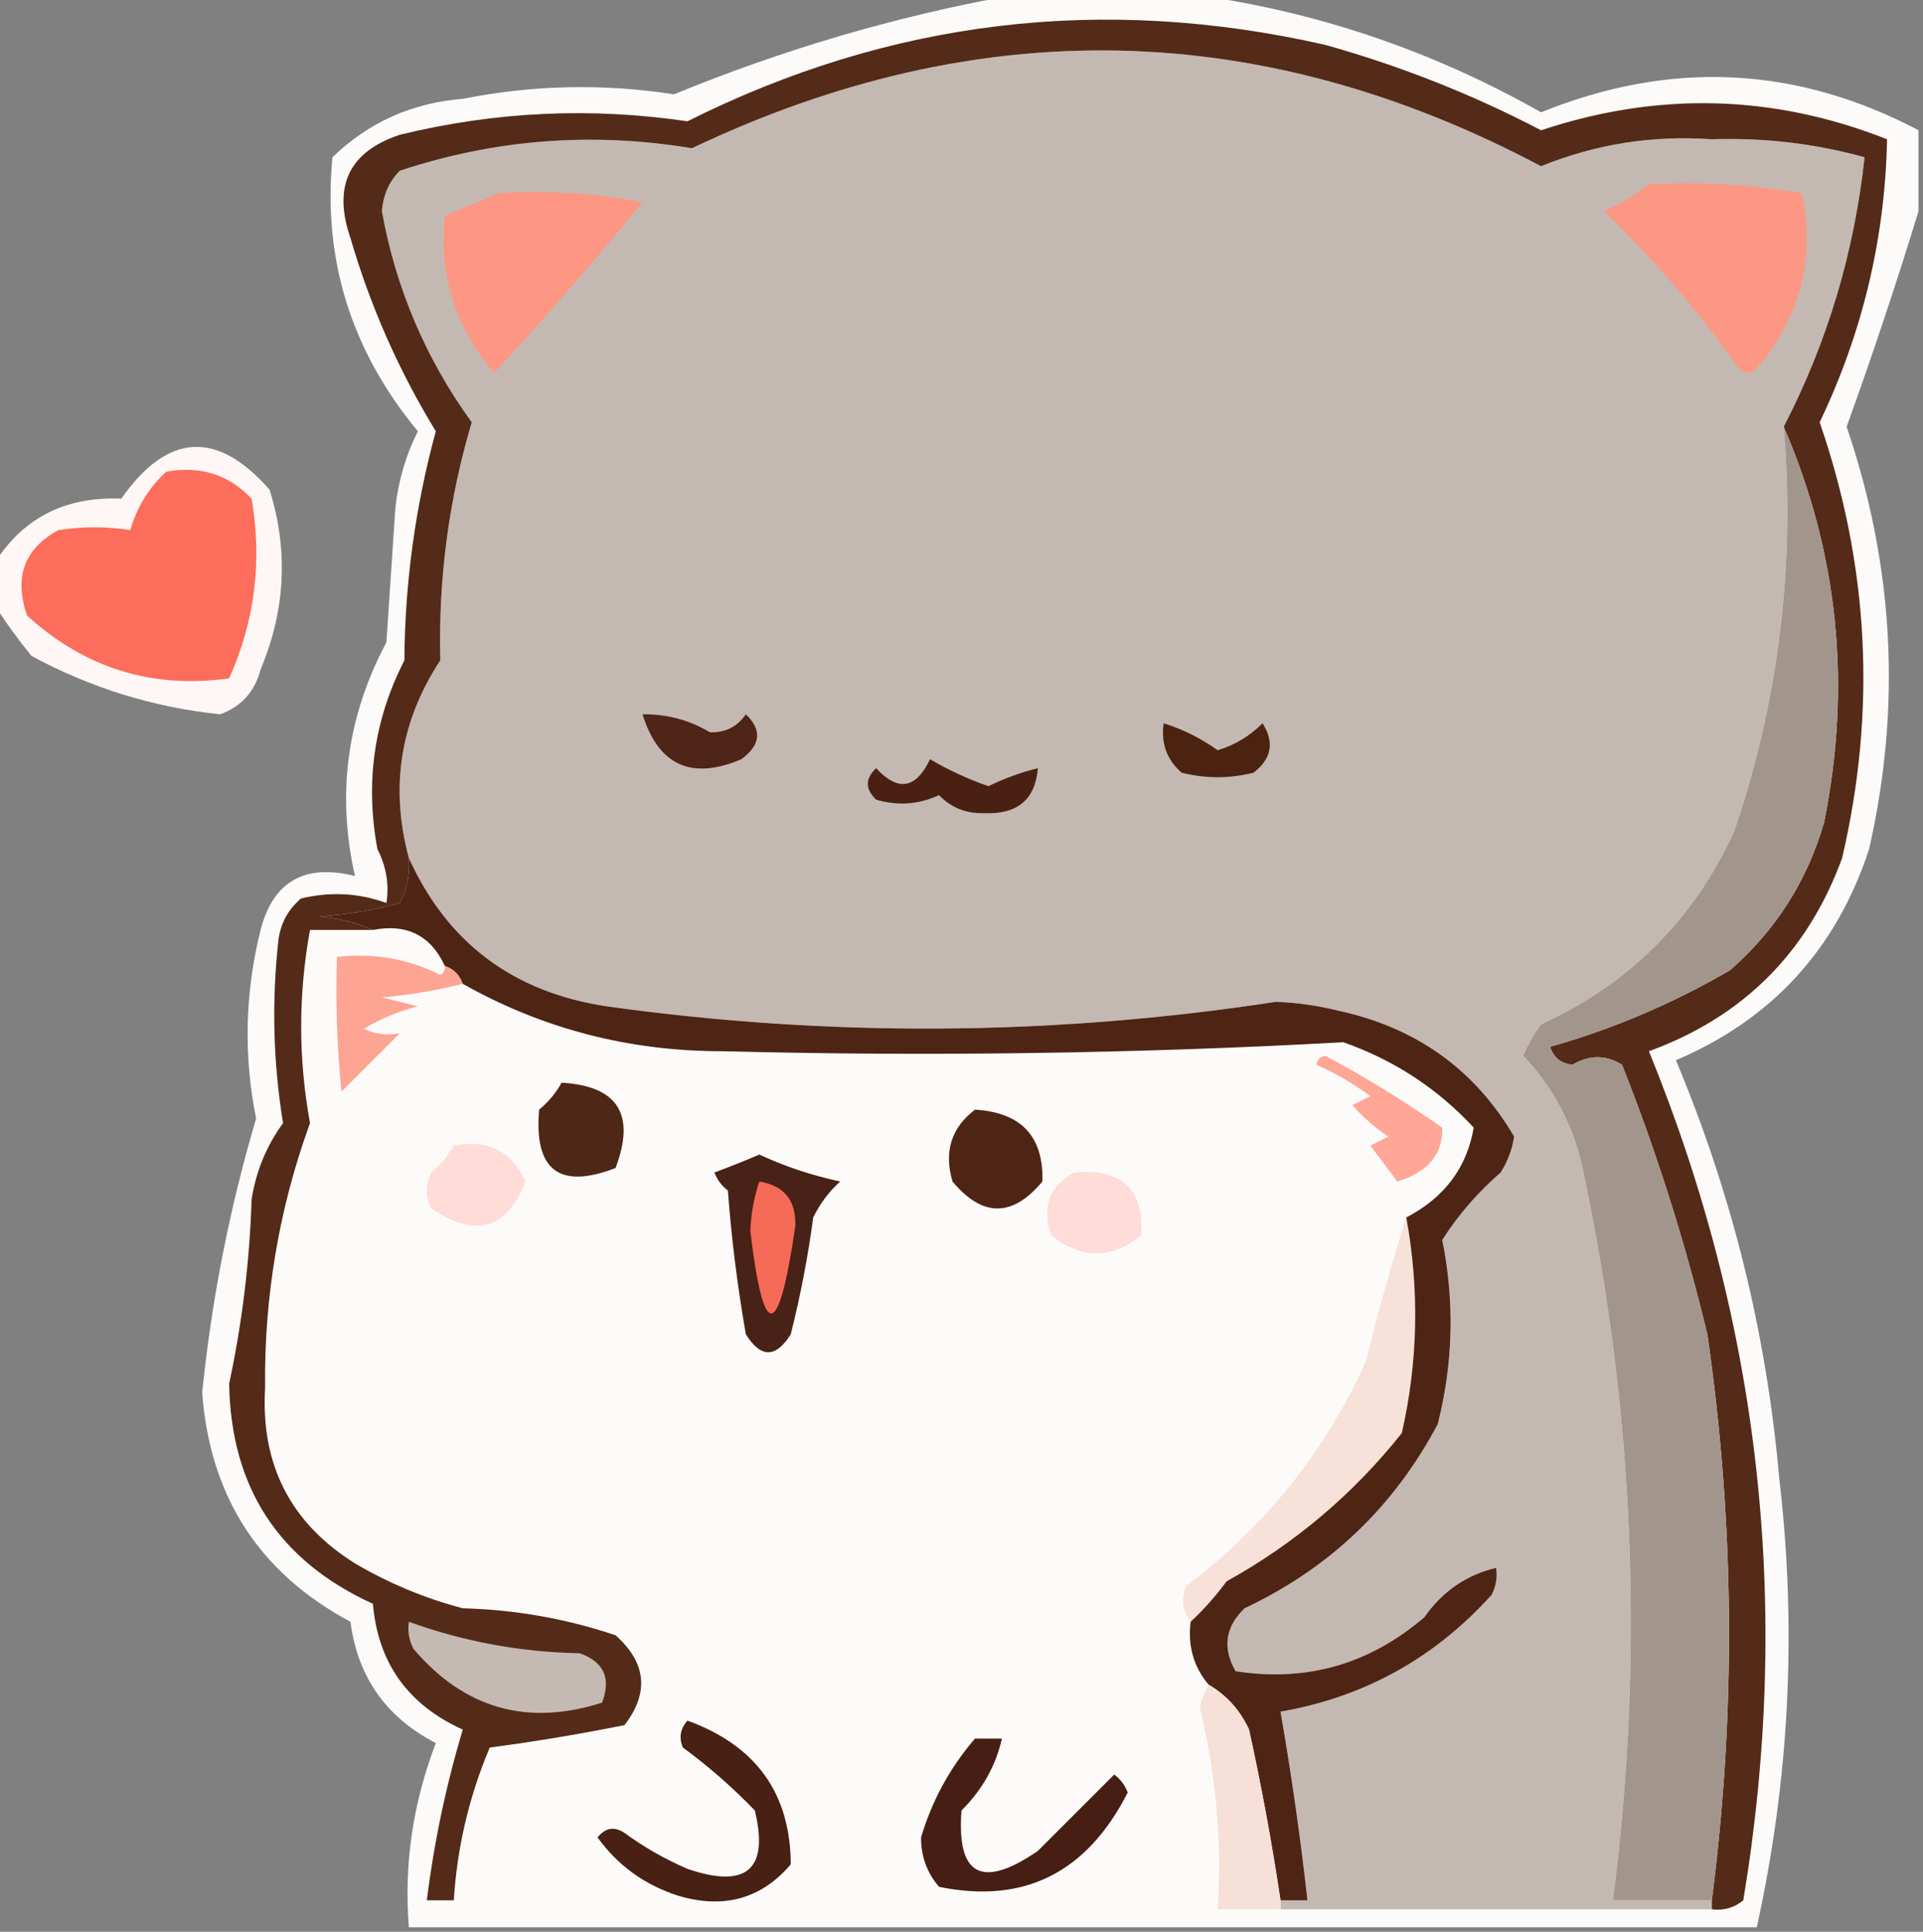 <?xml version="1.0" encoding="UTF-8"?>
<!DOCTYPE svg PUBLIC "-//W3C//DTD SVG 1.1//EN" "http://www.w3.org/Graphics/SVG/1.1/DTD/svg11.dtd">
<svg xmlns="http://www.w3.org/2000/svg" version="1.1" width="214px" height="215px" style="shape-rendering:geometricPrecision; text-rendering:geometricPrecision; image-rendering:optimizeQuality; fill-rule:evenodd; clip-rule:evenodd" xmlns:xlink="http://www.w3.org/1999/xlink">
<rect width="100%" height="100%" fill="#808080" stroke="none"/>
<g><path style="opacity:1" fill="#fcfbfa" d="M 112.5,-0.5 C 119.5,-0.5 126.5,-0.5 133.5,-0.5C 146.894,1.41 159.56,5.743 171.5,12.5C 185.905,6.661 199.905,7.328 213.5,14.5C 213.5,17.5 213.5,20.5 213.5,23.5C 211.069,31.46 208.402,39.46 205.5,47.5C 210.78,62.973 211.613,78.639 208,94.5C 204.37,105.61 197.203,113.444 186.5,118C 192.741,132.861 196.574,148.361 198,164.5C 199.976,181.347 199.143,198.014 195.5,214.5C 145.5,214.5 95.5,214.5 45.5,214.5C 44.94,207.535 45.94,200.701 48.5,194C 42.965,191.137 39.799,186.637 39,180.5C 28.864,175.076 23.364,166.576 22.5,155C 23.552,144.626 25.552,134.459 28.5,124.5C 27.091,117.462 27.258,110.462 29,103.5C 30.395,98.099 33.895,96.099 39.5,97.5C 37.444,88.391 38.611,79.725 43,71.5C 43.333,66.5 43.667,61.5 44,56.5C 44.332,53.494 45.166,50.66 46.5,48C 39.067,39.014 35.9,28.848 37,17.5C 41.02,13.613 45.854,11.447 51.5,11C 59.32,9.449 67.153,9.282 75,10.5C 87.219,5.478 99.719,1.812 112.5,-0.5 Z"/></g>
<g><path style="opacity:1" fill="#c3b9b2" d="M 198.5,47.5 C 199.787,62.933 197.953,77.933 193,92.5C 188.5,102.333 181.333,109.5 171.5,114C 170.707,115.085 170.04,116.252 169.5,117.5C 172.738,120.909 174.905,124.909 176,129.5C 181.859,156.63 183.026,183.964 179.5,211.5C 183.167,211.5 186.833,211.5 190.5,211.5C 190.5,211.833 190.5,212.167 190.5,212.5C 174.5,212.5 158.5,212.5 142.5,212.5C 142.5,212.167 142.5,211.833 142.5,211.5C 143.5,211.5 144.5,211.5 145.5,211.5C 144.718,204.482 143.718,197.482 142.5,190.5C 151.797,188.894 159.631,184.561 166,177.5C 166.483,176.552 166.649,175.552 166.5,174.5C 163.213,175.264 160.546,177.097 158.5,180C 152.384,185.232 145.384,187.232 137.5,186C 136.018,183.408 136.352,181.075 138.5,179C 147.945,174.555 155.112,167.721 160,158.5C 161.72,151.698 161.887,144.864 160.5,138C 162.28,135.216 164.447,132.716 167,130.5C 167.781,129.271 168.281,127.938 168.5,126.5C 164.134,119.049 157.634,114.382 149,112.5C 146.709,111.928 144.375,111.594 142,111.5C 117.202,115.299 92.369,115.466 67.5,112C 57.113,110.432 49.78,104.932 45.5,95.5C 43.378,87.6 44.544,80.267 49,73.5C 48.772,64.442 49.938,55.609 52.5,47C 47.382,39.93 44.049,32.097 42.5,23.5C 42.649,21.68 43.316,20.18 44.5,19C 55.109,15.494 65.942,14.661 77,16.5C 108.874,1.345 140.374,2.012 171.5,18.5C 177.566,16.035 183.899,15.035 190.5,15.5C 196.322,15.308 201.989,15.975 207.5,17.5C 206.346,28.13 203.346,38.13 198.5,47.5 Z"/></g>
<g><path style="opacity:1" fill="#542b18" d="M 190.5,212.5 C 190.5,212.167 190.5,211.833 190.5,211.5C 193.204,190.491 193.038,169.491 190,148.5C 187.517,138.211 184.35,128.211 180.5,118.5C 178.716,117.394 176.882,117.394 175,118.5C 173.72,118.387 172.887,117.72 172.5,116.5C 179.39,114.565 186.057,111.732 192.5,108C 197.61,103.55 201.11,98.05 203,91.5C 206.066,76.212 204.566,61.545 198.5,47.5C 203.346,38.13 206.346,28.13 207.5,17.5C 201.989,15.975 196.322,15.308 190.5,15.5C 183.899,15.035 177.566,16.035 171.5,18.5C 140.374,2.012 108.874,1.345 77,16.5C 65.942,14.661 55.109,15.494 44.5,19C 43.316,20.18 42.649,21.68 42.5,23.5C 44.049,32.097 47.382,39.93 52.5,47C 49.938,55.609 48.772,64.442 49,73.5C 44.544,80.267 43.378,87.6 45.5,95.5C 45.643,97.262 45.309,98.929 44.5,100.5C 41.553,101.321 38.553,101.821 35.5,102C 37.708,102.191 39.708,102.691 41.5,103.5C 39.167,103.5 36.833,103.5 34.5,103.5C 33.189,110.656 33.189,117.823 34.5,125C 31.053,134.477 29.386,144.31 29.5,154.5C 29.009,163.019 32.342,169.519 39.5,174C 43.271,176.219 47.271,177.885 51.5,179C 57.325,179.149 62.992,180.149 68.5,182C 71.936,185.06 72.269,188.393 69.5,192C 64.544,192.998 59.544,193.831 54.5,194.5C 52.204,199.942 50.871,205.608 50.5,211.5C 49.5,211.5 48.5,211.5 47.5,211.5C 48.293,205.085 49.626,198.752 51.5,192.5C 45.395,189.74 42.061,185.073 41.5,178.5C 31.027,173.728 25.694,165.561 25.5,154C 26.942,147.283 27.775,140.449 28,133.5C 28.488,130.361 29.655,127.528 31.5,125C 30.388,118.205 30.222,111.371 31,104.5C 31.273,102.671 32.107,101.171 33.5,100C 36.76,99.216 39.927,99.383 43,100.5C 43.325,98.447 42.991,96.447 42,94.5C 40.622,87.097 41.622,80.097 45,73.5C 45.059,64.841 46.225,56.341 48.5,48C 44.389,41.275 41.222,34.109 39,26.5C 37.011,20.708 38.845,16.875 44.5,15C 55.086,12.413 65.753,11.913 76.5,13.5C 99.076,2.195 122.742,-0.638 147.5,5C 155.832,7.333 163.832,10.499 171.5,14.5C 184.517,10.171 197.35,10.505 210,15.5C 209.783,26.497 207.283,36.998 202.5,47C 208.004,62.925 208.837,79.091 205,95.5C 201.167,106 194,113.167 183.5,117C 195.92,147.45 199.42,178.95 194,211.5C 192.989,212.337 191.822,212.67 190.5,212.5 Z"/></g>
<g><path style="opacity:1" fill="#fc9783" d="M 183.5,20.5 C 189.229,20.212 194.896,20.546 200.5,21.5C 202.051,28.795 200.384,35.295 195.5,41C 194.833,41.667 194.167,41.667 193.5,41C 189.062,34.725 184.062,28.892 178.5,23.5C 180.36,22.675 182.026,21.675 183.5,20.5 Z"/></g>
<g><path style="opacity:1" fill="#fd9682" d="M 55.5,21.5 C 60.875,21.172 66.208,21.505 71.5,22.5C 66.216,28.956 60.716,35.289 55,41.5C 50.649,36.336 48.815,30.502 49.5,24C 51.611,23.155 53.611,22.322 55.5,21.5 Z"/></g>
<g><path style="opacity:1" fill="#fff7f5" d="M -0.5,67.5 C -0.5,65.833 -0.5,64.167 -0.5,62.5C 2.683,57.575 7.35,55.241 13.5,55.5C 18.642,48.166 24.142,47.833 30,54.5C 32.105,61.251 31.772,67.918 29,74.5C 28.368,76.965 26.868,78.631 24.5,79.5C 17.074,78.727 10.074,76.56 3.5,73C 2.023,71.188 0.69,69.355 -0.5,67.5 Z"/></g>
<g><path style="opacity:1" fill="#fd6d5b" d="M 18.5,52.5 C 22.287,51.814 25.454,52.814 28,55.5C 29.195,62.461 28.362,69.128 25.5,75.5C 16.92,76.696 9.42,74.362 3,68.5C 1.542,64.219 2.708,61.053 6.5,59C 9.236,58.578 11.902,58.578 14.5,59C 15.234,56.439 16.567,54.273 18.5,52.5 Z"/></g>
<g><path style="opacity:1" fill="#4e2516" d="M 71.5,79.5 C 74.23,79.473 76.73,80.14 79,81.5C 80.711,81.561 82.044,80.894 83,79.5C 84.827,81.24 84.66,82.906 82.5,84.5C 76.949,86.861 73.282,85.194 71.5,79.5 Z"/></g>
<g><path style="opacity:1" fill="#4c2211" d="M 129.5,80.5 C 131.668,81.179 133.668,82.179 135.5,83.5C 137.405,82.935 139.071,81.935 140.5,80.5C 141.848,82.611 141.515,84.445 139.5,86C 136.833,86.667 134.167,86.667 131.5,86C 129.845,84.556 129.178,82.722 129.5,80.5 Z"/></g>
<g><path style="opacity:1" fill="#4a2012" d="M 103.5,84.5 C 105.552,85.71 107.718,86.71 110,87.5C 111.8,86.622 113.633,85.955 115.5,85.5C 115.208,89.004 113.208,90.671 109.5,90.5C 107.519,90.563 105.852,89.896 104.5,88.5C 102.232,89.544 99.899,89.711 97.5,89C 96.269,87.817 96.269,86.651 97.5,85.5C 99.933,88.138 101.933,87.805 103.5,84.5 Z"/></g>
<g><path style="opacity:1" fill="#fea493" d="M 49.5,107.5 C 50.5,107.833 51.167,108.5 51.5,109.5C 48.587,110.241 45.587,110.741 42.5,111C 43.833,111.333 45.167,111.667 46.5,112C 44.369,112.543 42.369,113.376 40.5,114.5C 41.716,115.096 43.049,115.263 44.5,115C 42.333,117.167 40.167,119.333 38,121.5C 37.501,116.511 37.334,111.511 37.5,106.5C 41.584,106.043 45.417,106.71 49,108.5C 49.399,108.272 49.565,107.938 49.5,107.5 Z"/></g>
<g><path style="opacity:1" fill="#a2958c" d="M 198.5,47.5 C 204.566,61.545 206.066,76.212 203,91.5C 201.11,98.05 197.61,103.55 192.5,108C 186.057,111.732 179.39,114.565 172.5,116.5C 172.887,117.72 173.72,118.387 175,118.5C 176.882,117.394 178.716,117.394 180.5,118.5C 184.35,128.211 187.517,138.211 190,148.5C 193.038,169.491 193.204,190.491 190.5,211.5C 186.833,211.5 183.167,211.5 179.5,211.5C 183.026,183.964 181.859,156.63 176,129.5C 174.905,124.909 172.738,120.909 169.5,117.5C 170.04,116.252 170.707,115.085 171.5,114C 181.333,109.5 188.5,102.333 193,92.5C 197.953,77.933 199.787,62.933 198.5,47.5 Z"/></g>
<g><path style="opacity:1" fill="#4f2716" d="M 62.5,120.5 C 68.762,120.866 70.762,124.033 68.5,130C 62.24,132.412 59.407,130.245 60,123.5C 61.045,122.627 61.878,121.627 62.5,120.5 Z"/></g>
<g><path style="opacity:1" fill="#ffa696" d="M 146.5,118.5 C 146.56,117.957 146.893,117.624 147.5,117.5C 152.001,119.916 156.334,122.583 160.5,125.5C 160.591,128.457 158.924,130.457 155.5,131.5C 154.5,130.167 153.5,128.833 152.5,127.5C 153.167,127.167 153.833,126.833 154.5,126.5C 153.019,125.52 151.685,124.353 150.5,123C 151.167,122.667 151.833,122.333 152.5,122C 150.612,120.606 148.612,119.44 146.5,118.5 Z"/></g>
<g><path style="opacity:1" fill="#4e2514" d="M 108.5,123.5 C 113.651,123.814 116.151,126.481 116,131.5C 112.667,135.5 109.333,135.5 106,131.5C 105.023,128.183 105.856,125.516 108.5,123.5 Z"/></g>
<g><path style="opacity:1" fill="#ffdcd8" d="M 50.5,127.5 C 54.271,126.774 56.937,128.107 58.5,131.5C 56.395,136.829 52.895,137.829 48,134.5C 47.333,133.167 47.333,131.833 48,130.5C 49.045,129.627 49.878,128.627 50.5,127.5 Z"/></g>
<g><path style="opacity:1" fill="#482216" d="M 84.5,128.5 C 87.322,129.815 90.322,130.815 93.5,131.5C 92.249,132.631 91.249,133.964 90.5,135.5C 89.91,139.888 89.077,144.221 88,148.5C 86.333,151.167 84.667,151.167 83,148.5C 82.07,143.201 81.403,137.867 81,132.5C 80.308,131.975 79.808,131.308 79.5,130.5C 81.291,129.83 82.958,129.163 84.5,128.5 Z"/></g>
<g><path style="opacity:1" fill="#ffdcd7" d="M 119.5,130.5 C 124.835,130.005 127.335,132.338 127,137.5C 123.667,140.167 120.333,140.167 117,137.5C 115.916,134.341 116.75,132.008 119.5,130.5 Z"/></g>
<g><path style="opacity:1" fill="#f56b58" d="M 84.5,131.5 C 87.286,131.956 88.619,133.623 88.5,136.5C 86.641,149.239 84.975,149.406 83.5,137C 83.581,135.076 83.914,133.243 84.5,131.5 Z"/></g>
<g><path style="opacity:1" fill="#f7e1d8" d="M 156.5,135.5 C 157.971,143.569 157.804,151.569 156,159.5C 150.601,166.286 144.101,171.786 136.5,176C 135.267,177.667 133.933,179.167 132.5,180.5C 131.588,179.262 131.421,177.928 132,176.5C 140.808,169.888 147.474,161.555 152,151.5C 153.365,145.994 154.865,140.66 156.5,135.5 Z"/></g>
<g><path style="opacity:1" fill="#4e2414" d="M 45.5,95.5 C 49.78,104.932 57.113,110.432 67.5,112C 92.369,115.466 117.202,115.299 142,111.5C 144.375,111.594 146.709,111.928 149,112.5C 157.634,114.382 164.134,119.049 168.5,126.5C 168.281,127.938 167.781,129.271 167,130.5C 164.447,132.716 162.28,135.216 160.5,138C 161.887,144.864 161.72,151.698 160,158.5C 155.112,167.721 147.945,174.555 138.5,179C 136.352,181.075 136.018,183.408 137.5,186C 145.384,187.232 152.384,185.232 158.5,180C 160.546,177.097 163.213,175.264 166.5,174.5C 166.649,175.552 166.483,176.552 166,177.5C 159.631,184.561 151.797,188.894 142.5,190.5C 143.718,197.482 144.718,204.482 145.5,211.5C 144.5,211.5 143.5,211.5 142.5,211.5C 141.552,205.146 140.385,198.813 139,192.5C 138.004,190.34 136.504,188.673 134.5,187.5C 132.832,185.521 132.166,183.188 132.5,180.5C 133.933,179.167 135.267,177.667 136.5,176C 144.101,171.786 150.601,166.286 156,159.5C 157.804,151.569 157.971,143.569 156.5,135.5C 160.747,133.286 163.247,129.953 164,125.5C 159.98,121.157 155.147,117.99 149.5,116C 126.531,117.263 103.531,117.596 80.5,117C 70.079,117.022 60.412,114.522 51.5,109.5C 51.167,108.5 50.5,107.833 49.5,107.5C 47.927,104.107 45.26,102.774 41.5,103.5C 39.708,102.691 37.708,102.191 35.5,102C 38.553,101.821 41.553,101.321 44.5,100.5C 45.309,98.929 45.643,97.262 45.5,95.5 Z"/></g>
<g><path style="opacity:1" fill="#c4bab3" d="M 45.5,180.5 C 51.617,182.714 57.951,183.88 64.5,184C 67.2,184.949 68.033,186.783 67,189.5C 58.663,192.165 51.663,190.165 46,183.5C 45.517,182.552 45.35,181.552 45.5,180.5 Z"/></g>
<g><path style="opacity:1" fill="#f6e0d7" d="M 134.5,187.5 C 136.504,188.673 138.004,190.34 139,192.5C 140.385,198.813 141.552,205.146 142.5,211.5C 142.5,211.833 142.5,212.167 142.5,212.5C 140.167,212.5 137.833,212.5 135.5,212.5C 135.994,204.865 135.327,197.365 133.5,190C 133.743,189.098 134.077,188.265 134.5,187.5 Z"/></g>
<g><path style="opacity:1" fill="#471e13" d="M 108.5,193.5 C 109.5,193.5 110.5,193.5 111.5,193.5C 110.804,196.554 109.304,199.22 107,201.5C 106.445,208.777 109.278,210.277 115.5,206C 118.333,203.167 121.167,200.333 124,197.5C 124.692,198.025 125.192,198.692 125.5,199.5C 120.95,208.442 113.95,211.942 104.5,210C 103.152,208.426 102.486,206.593 102.5,204.5C 103.711,200.411 105.711,196.744 108.5,193.5 Z"/></g>
<g><path style="opacity:1" fill="#492014" d="M 76.5,191.5 C 84.136,194.276 87.969,199.609 88,207.5C 84.736,211.328 80.569,212.495 75.5,211C 71.754,209.8 68.754,207.634 66.5,204.5C 67.365,203.417 68.365,203.251 69.5,204C 71.671,205.586 74.004,206.92 76.5,208C 83.091,210.244 85.591,208.077 84,201.5C 81.521,198.931 78.854,196.598 76,194.5C 75.53,193.423 75.697,192.423 76.5,191.5 Z"/></g>
</svg>
